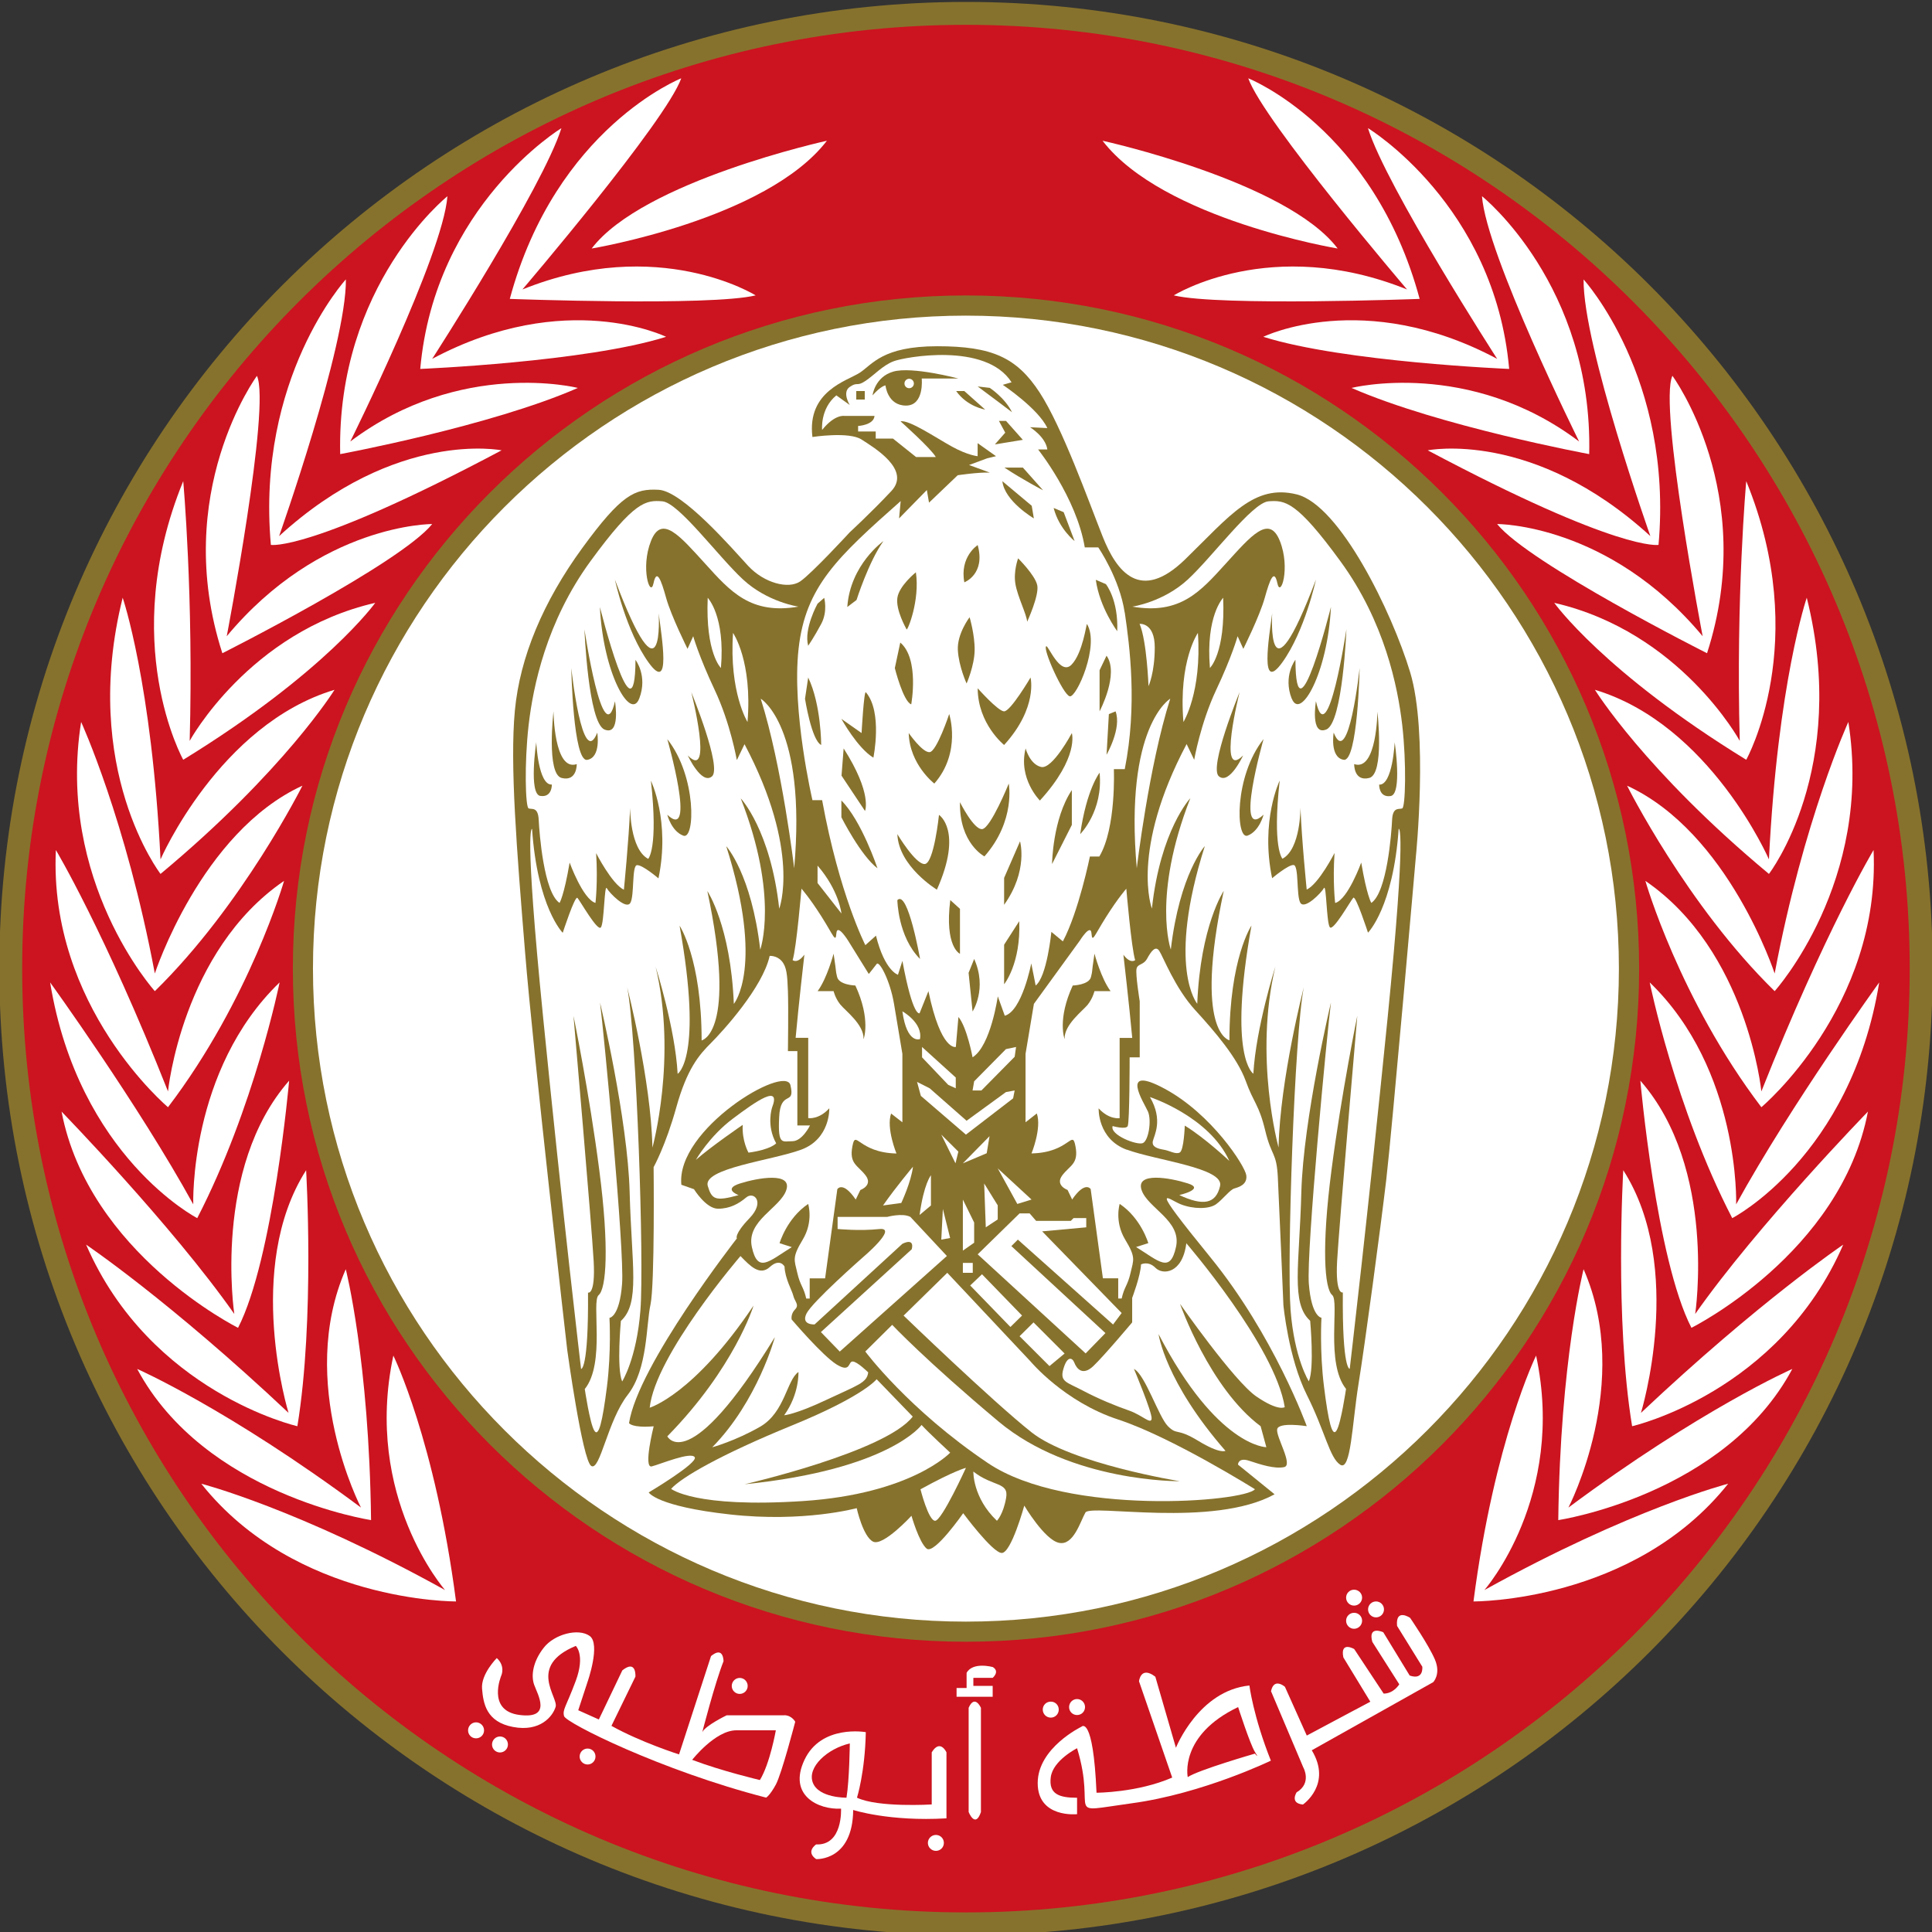 <svg width="100" height="100" viewBox="0 0 100 100" fill="none" xmlns="http://www.w3.org/2000/svg">
<rect x="0" y="0" width="100" height="100" fill="#333333" stroke="none"/>
<g clip-path="url(#clip0_1344_10294)">
<path d="M100.034 50.134C100.034 77.766 77.632 100.168 49.999 100.168C22.367 100.168 -0.035 77.766 -0.035 50.134C-0.035 22.502 22.367 0.1 49.999 0.1C77.632 0.1 100.034 22.502 100.034 50.134Z" fill="#87722D"/>
<path d="M49.997 98.986C23.062 98.986 1.148 77.072 1.148 50.134C1.148 23.196 23.062 1.285 49.997 1.285C76.932 1.285 98.846 23.199 98.846 50.134C98.846 77.069 76.932 98.986 49.997 98.986Z" fill="#CB141F"/>
<path d="M84.842 50.134C84.842 69.378 69.244 84.976 50 84.976C30.756 84.976 15.158 69.378 15.158 50.134C15.158 30.89 30.756 15.292 50 15.292C69.244 15.292 84.842 30.893 84.842 50.134Z" fill="#87722D"/>
<path d="M49.996 83.935C31.361 83.935 16.199 68.773 16.199 50.134C16.199 31.495 31.361 16.337 49.996 16.337C68.632 16.337 83.794 31.498 83.794 50.134C83.794 68.77 68.632 83.935 49.996 83.935Z" fill="white"/>
<path d="M23.604 82.89C23.604 82.89 15.315 82.955 10.418 76.797C10.418 76.797 15.425 78.082 23.037 82.302C23.037 82.302 18.796 77.474 20.36 70.165C20.36 70.165 22.514 74.536 23.604 82.89Z" fill="white"/>
<path d="M19.21 78.68C19.21 78.68 10.595 77.385 7.1 70.856C7.1 70.856 11.832 72.938 18.684 78.031C18.684 78.031 15.323 71.57 17.897 65.694C17.897 65.694 19.107 70.426 19.206 78.68H19.21Z" fill="white"/>
<path d="M15.392 73.821C15.392 73.821 7.787 72.089 4.457 64.423C4.457 64.423 8.763 67.32 14.935 73.13C14.935 73.13 12.618 65.625 15.845 60.57C15.845 60.57 16.302 68.271 15.392 73.821Z" fill="white"/>
<path d="M12.323 68.728C12.323 68.728 4.591 64.88 3.186 57.536C3.186 57.536 8.897 63.409 12.127 68.01C12.127 68.01 10.983 60.471 14.966 55.935C14.966 55.935 14.148 65.168 12.323 68.725V68.728Z" fill="white"/>
<path d="M10.209 63.051C10.209 63.051 4.068 59.883 2.594 50.849C2.594 50.849 7.164 57.172 10.003 62.337C10.003 62.337 9.772 55.385 14.473 50.849C14.473 50.849 13.164 57.323 10.209 63.051Z" fill="white"/>
<path d="M8.696 57.309C8.696 57.309 2.51 52.117 2.892 43.997C2.892 43.997 5.411 48.203 8.696 56.491C8.696 56.491 9.414 49.217 14.703 45.594C14.703 45.594 12.94 51.728 8.696 57.309Z" fill="white"/>
<path d="M8.014 51.302C8.014 51.302 2.894 45.625 4.199 37.368C4.199 37.368 6.519 42.426 8.014 50.388C8.014 50.388 10.395 43.079 15.653 40.667C15.653 40.667 12.55 46.866 8.014 51.302Z" fill="white"/>
<path d="M8.309 45.234C8.309 45.234 4.133 39.814 6.35 30.938C6.35 30.938 7.852 35.313 8.309 44.481C8.309 44.481 11.343 37.498 17.315 35.704C17.315 35.704 14.735 39.883 8.309 45.234Z" fill="white"/>
<path d="M9.484 39.326C9.484 39.326 6.079 33.237 9.484 24.904C9.484 24.904 10.024 30.876 9.818 38.347C9.818 38.347 12.893 32.704 19.422 31.203C19.422 31.203 16.859 34.794 9.484 39.326Z" fill="white"/>
<path d="M13.299 19.454C13.299 19.454 8.832 25.526 11.509 33.811C11.509 33.811 20.705 29.179 22.371 27.124C22.371 27.124 16.598 27.093 11.736 32.931C11.736 32.931 14.021 21.021 13.299 19.454Z" fill="white"/>
<path d="M17.899 14.464C17.899 14.464 13.25 19.557 14.02 28.203C14.02 28.203 16.006 28.595 25.961 23.309C25.961 23.309 20.515 22.2 14.446 27.749C14.446 27.749 17.937 17.89 17.903 14.468L17.899 14.464Z" fill="white"/>
<path d="M23.158 10.158C23.158 10.158 17.413 14.759 17.608 23.505C17.608 23.505 25.375 22.065 29.911 20.079C29.911 20.079 23.842 18.546 18.131 22.852C18.131 22.852 22.928 13.192 23.158 10.162V10.158Z" fill="white"/>
<path d="M29.061 6.632C29.061 6.632 22.505 10.612 21.752 19.096C21.752 19.096 30.333 18.739 34.477 17.433C34.477 17.433 29.288 14.887 22.37 18.574C22.37 18.574 28.116 9.667 29.058 6.632H29.061Z" fill="white"/>
<path d="M35.263 4.052C35.263 4.052 28.775 6.615 26.387 15.471C26.387 15.471 36.734 15.859 39.112 15.289C39.112 15.289 34.084 12.141 27.04 14.983C27.04 14.983 34.48 6.268 35.263 4.048V4.052Z" fill="white"/>
<path d="M42.8 7.285C42.8 7.285 33.271 9.375 30.625 12.863C30.625 12.863 39.666 11.364 42.8 7.285Z" fill="white"/>
<path d="M76.264 82.89C76.264 82.89 84.552 82.955 89.449 76.797C89.449 76.797 84.446 78.082 76.831 82.302C76.831 82.302 81.071 77.474 79.508 70.165C79.508 70.165 77.353 74.536 76.267 82.89H76.264Z" fill="white"/>
<path d="M80.66 78.68C80.66 78.68 89.275 77.385 92.77 70.856C92.77 70.856 88.034 72.938 81.182 78.031C81.182 78.031 84.543 71.57 81.966 65.694C81.966 65.694 80.756 70.426 80.656 78.68H80.66Z" fill="white"/>
<path d="M84.478 73.821C84.478 73.821 92.079 72.089 95.405 64.423C95.405 64.423 91.1 67.32 84.935 73.131C84.935 73.131 87.251 65.625 84.02 60.57C84.02 60.57 83.564 68.272 84.478 73.821Z" fill="white"/>
<path d="M87.547 68.728C87.547 68.728 95.279 64.88 96.684 57.536C96.684 57.536 90.973 63.409 87.743 68.01C87.743 68.01 88.884 60.471 84.904 55.935C84.904 55.935 85.719 65.168 87.547 68.725V68.728Z" fill="white"/>
<path d="M89.66 63.051C89.66 63.051 95.801 59.883 97.268 50.849C97.268 50.849 92.701 57.172 89.863 62.337C89.863 62.337 90.086 55.385 85.389 50.849C85.389 50.849 86.698 57.323 89.66 63.051Z" fill="white"/>
<path d="M91.168 57.309C91.168 57.309 97.353 52.117 96.975 43.997C96.975 43.997 94.456 48.203 91.168 56.491C91.168 56.491 90.449 49.217 85.164 45.594C85.164 45.594 86.927 51.728 91.168 57.309Z" fill="white"/>
<path d="M91.856 51.302C91.856 51.302 96.976 45.625 95.67 37.368C95.67 37.368 93.354 42.426 91.856 50.388C91.856 50.388 89.471 43.079 84.217 40.667C84.217 40.667 87.316 46.866 91.856 51.302Z" fill="white"/>
<path d="M91.56 45.234C91.56 45.234 95.735 39.814 93.518 30.938C93.518 30.938 92.017 35.313 91.56 44.481C91.56 44.481 88.525 37.498 82.553 35.704C82.553 35.704 85.13 39.883 91.56 45.234Z" fill="white"/>
<path d="M90.385 39.326C90.385 39.326 93.791 33.237 90.385 24.904C90.385 24.904 89.846 30.876 90.049 38.347C90.049 38.347 86.977 32.704 80.447 31.203C80.447 31.203 83.007 34.794 90.385 39.326Z" fill="white"/>
<path d="M86.566 19.454C86.566 19.454 91.033 25.526 88.356 33.811C88.356 33.811 79.157 29.179 77.49 27.124C77.49 27.124 83.267 27.093 88.129 32.931C88.129 32.931 85.844 21.021 86.562 19.454H86.566Z" fill="white"/>
<path d="M81.966 14.464C81.966 14.464 86.615 19.557 85.845 28.203C85.845 28.203 83.856 28.595 73.9 23.309C73.9 23.309 79.354 22.199 85.423 27.749C85.423 27.749 81.931 17.89 81.966 14.467V14.464Z" fill="white"/>
<path d="M76.711 10.158C76.711 10.158 82.457 14.759 82.257 23.505C82.257 23.505 74.495 22.065 69.955 20.079C69.955 20.079 76.024 18.546 81.735 22.852C81.735 22.852 76.938 13.192 76.708 10.162L76.711 10.158Z" fill="white"/>
<path d="M70.805 6.632C70.805 6.632 77.365 10.612 78.114 19.096C78.114 19.096 69.53 18.739 65.389 17.433C65.389 17.433 70.578 14.887 77.492 18.574C77.492 18.574 71.749 9.667 70.805 6.632Z" fill="white"/>
<path d="M64.608 4.052C64.608 4.052 71.093 6.615 73.481 15.471C73.481 15.471 63.137 15.859 60.756 15.289C60.756 15.289 65.783 12.141 72.828 14.983C72.828 14.983 65.388 6.268 64.608 4.048V4.052Z" fill="white"/>
<path d="M57.068 7.285C57.068 7.285 66.598 9.375 69.237 12.863C69.237 12.863 60.202 11.364 57.068 7.285Z" fill="white"/>
<path d="M43.965 27.57C43.965 27.57 42.027 29.677 41.419 30.093C40.81 30.509 39.553 30.182 38.724 29.289C37.9 28.395 35.329 25.416 34.089 25.351C32.852 25.285 32.164 25.591 30.14 28.364C28.116 31.141 26.91 34.01 26.649 36.783C26.388 39.557 26.748 43.996 27.175 49.251C27.597 54.505 29.36 69.873 29.36 69.873C29.36 69.873 30.144 75.584 30.601 75.876C31.058 76.172 31.446 73.529 32.494 72.192C33.535 70.856 33.439 68.567 33.669 67.526C33.896 66.481 33.831 60.412 33.831 60.412C33.831 60.412 34.453 59.302 35.006 57.313C35.563 55.319 36.181 54.601 36.803 53.983C37.422 53.364 39.477 51.11 39.838 49.478C39.838 49.478 40.195 49.447 40.456 49.739C40.718 50.034 40.752 50.457 40.783 51.306C40.814 52.155 40.783 54.405 40.783 54.405H41.271V58.254H41.924C41.924 58.254 41.529 59.069 41.01 59.069C40.491 59.069 40.257 59.302 40.329 57.832C40.391 56.364 41.175 57.275 40.913 56.168C40.652 55.058 34.975 58.45 35.267 61.323L35.92 61.553C35.92 61.553 36.542 62.563 37.164 62.563C37.786 62.563 38.24 62.302 38.628 61.976C39.02 61.653 39.611 62.206 38.793 63.055C37.979 63.904 38.14 64.1 38.14 64.1C38.14 64.1 33.017 70.66 32.559 73.66C32.559 73.66 32.69 73.918 33.834 73.825C33.834 73.825 33.281 76.024 33.738 75.9C34.195 75.78 35.759 75.127 35.958 75.423C36.154 75.715 33.577 77.247 33.577 77.247C33.577 77.247 33.965 77.966 37.783 78.388C41.604 78.814 44.343 78.062 44.343 78.062C44.343 78.062 44.666 79.529 45.188 79.794C45.711 80.055 47.178 78.457 47.178 78.457C47.178 78.457 47.57 79.828 47.962 80.155C48.353 80.481 49.855 78.323 49.855 78.323C49.855 78.323 51.353 80.347 51.841 80.381C52.333 80.416 53.017 77.931 53.017 77.931C53.017 77.931 54.061 79.694 54.81 79.856C55.563 80.021 55.92 78.746 56.181 78.289C56.439 77.832 62.776 79.103 65.972 77.344L64.078 75.808C64.078 75.808 64.078 75.416 64.666 75.612C65.254 75.808 65.972 76.038 66.463 75.938C66.955 75.842 66.037 74.371 66.106 73.979C66.171 73.588 67.638 73.818 67.638 73.818C67.638 73.818 65.941 69.117 62.645 65.072C59.35 61.024 60.456 62.072 61.113 62.333C61.766 62.591 62.58 62.591 62.941 62.333C63.302 62.072 63.659 61.581 63.889 61.515C64.116 61.447 64.573 61.319 64.508 60.832C64.439 60.34 62.714 57.667 60.298 56.361C57.883 55.055 59.219 57.079 59.419 57.536C59.614 57.993 59.45 59.034 59.157 59.165C58.862 59.299 57.429 58.742 57.59 58.285C57.59 58.285 58.278 58.481 58.37 58.285C58.47 58.089 58.47 54.728 58.47 54.728H58.992V51.828C58.992 51.828 58.762 50.405 58.828 50.137C58.893 49.869 59.188 49.969 59.381 49.608C59.577 49.251 59.807 48.924 60.003 49.216C60.199 49.508 60.817 51.141 61.862 52.282C62.907 53.423 64.047 54.763 64.474 55.938C64.896 57.11 65.157 57.148 65.487 58.515C65.814 59.883 66.075 59.622 66.14 60.931C66.206 62.237 66.429 67.557 66.429 67.557C66.429 67.557 66.69 70.299 67.638 72.192C68.587 74.082 68.814 75.454 69.371 75.814C69.924 76.172 69.989 73.663 70.316 71.636C70.645 69.615 71.46 63.543 71.752 61.065C72.044 58.584 73.285 44.34 73.285 44.34C73.285 44.34 73.938 37.928 72.989 34.794C72.041 31.663 69.35 26.148 67.123 25.591C64.9 25.038 63.659 26.701 61.343 28.952C59.027 31.203 57.8 29.605 57.075 27.777C56.35 25.948 54.979 22.1 53.803 20.302C52.628 18.509 51.357 17.921 48.515 17.921C45.673 17.921 45.154 18.866 44.501 19.292C43.848 19.715 41.759 20.237 42.051 22.619C42.051 22.619 43.944 22.326 44.594 22.749C45.25 23.175 47.175 24.316 46.13 25.423C45.089 26.533 43.965 27.567 43.965 27.567V27.57Z" fill="#87722D"/>
<path d="M38.134 39.327C38.134 39.327 37.807 37.436 36.99 35.705C36.175 33.976 35.88 32.931 35.88 32.931L35.587 33.584C35.587 33.584 34.739 31.887 34.477 30.942C34.216 29.997 33.99 29.409 33.825 30.192C33.663 30.976 33.137 29.409 33.694 28.003C34.247 26.601 35.196 27.746 36.502 29.179C37.804 30.615 38.852 31.825 41.33 31.399C41.33 31.399 39.728 31.172 38.457 29.993C37.185 28.818 35.127 26.014 34.282 25.948C33.433 25.883 32.849 25.918 30.56 29.052C28.278 32.182 27.591 35.543 27.361 37.533C27.134 39.522 27.196 41.777 27.361 41.842C27.526 41.907 27.849 41.742 27.883 42.43C27.917 43.117 28.144 46.182 28.962 46.735C28.962 46.735 29.192 46.375 29.484 44.646C29.484 44.646 30.168 46.539 30.821 46.735C30.821 46.735 30.952 45.66 30.855 44.158C30.855 44.158 31.67 45.756 32.292 46.052C32.292 46.052 32.55 43.474 32.615 41.808C32.615 41.808 32.601 43.949 33.55 44.454C33.55 44.454 34.082 43.931 33.691 40.409C33.691 40.409 34.701 42.495 34.082 45.464C34.082 45.464 33.258 44.76 32.972 44.78C32.694 44.801 32.845 46.368 32.625 46.735C32.409 47.106 31.539 46.217 31.409 45.976C31.278 45.735 31.278 47.763 31.103 48C30.931 48.237 30.017 46.608 29.887 46.474C29.756 46.347 29.127 48.282 29.127 48.282C29.127 48.282 27.821 46.979 27.539 42.907C27.539 42.907 27.103 42.56 28.117 52.708C29.127 62.859 30.076 70.856 30.076 70.856C30.076 70.856 30.464 70.948 30.436 66.904C30.436 66.904 30.825 67.065 30.728 65.275C30.629 63.481 29.684 52.581 29.684 52.581C29.684 52.581 30.502 56.56 31.02 60.574C31.543 64.588 31.378 66.708 30.986 67.034C30.598 67.361 31.347 70.557 30.268 71.897C30.268 71.897 30.532 73.691 30.763 74.052C30.986 74.412 31.185 73.591 31.416 71.77C31.646 69.942 31.546 68.213 31.546 68.213C31.546 68.213 32.069 68.179 32.199 66.447C32.33 64.718 31.254 53.426 31.058 51.894C31.058 51.894 32.495 57.928 32.591 61.715C32.691 65.498 33.144 67.457 32.137 68.371C32.137 68.371 31.907 70.818 32.203 71.505C32.203 71.505 32.952 70.33 33.148 67.818C33.343 65.309 32.952 53.56 32.464 51.11C32.464 51.11 33.694 55.876 33.77 59.399C33.77 59.399 35.058 54.742 33.935 50.038C33.935 50.038 34.945 53.199 35.075 55.581C35.075 55.581 36.405 54.77 35.175 47.914C35.175 47.914 36.316 49.612 36.316 53.852C36.316 53.852 38.175 53.491 36.612 46.12C36.612 46.12 37.818 47.914 37.983 51.962C37.983 51.962 39.581 50.069 37.591 43.801C37.591 43.801 38.897 45.237 39.35 49.155C39.35 49.155 40.333 46.412 38.34 41.323C38.34 41.323 39.883 42.952 40.333 47.034C40.333 47.034 41.471 44.065 38.536 38.519L38.144 39.333L38.134 39.327ZM27.969 41.199C27.354 41.106 27.756 38.416 27.756 38.416C27.756 38.416 27.859 40.656 28.564 40.608C28.564 40.608 28.581 41.292 27.969 41.196V41.199ZM29.072 40.268C28.271 40.069 28.649 36.815 28.649 36.815C28.649 36.815 28.673 39.949 29.852 39.55C29.852 39.55 29.876 40.467 29.072 40.268ZM30.395 39.33C29.663 39.457 29.57 34.577 29.57 34.577C29.57 34.577 30.134 39.883 30.914 37.924C30.914 37.924 31.124 39.206 30.395 39.33ZM31.288 37.76C30.443 37.406 30.251 32.574 30.251 32.574C30.251 32.574 31.216 39.034 31.831 36.299C31.831 36.299 32.137 38.113 31.288 37.76ZM33.086 36.158C32.632 37.337 31.216 34.839 31.051 31.419C31.051 31.419 32.869 38.68 32.893 34.155C32.893 34.155 33.539 34.983 33.086 36.161V36.158ZM33.574 34.296C32.398 32.67 31.828 30.003 31.828 30.003C34.402 36.818 34.093 31.749 34.093 31.749C34.254 32.997 34.749 35.921 33.574 34.296ZM35.368 43.254C34.749 43.021 34.539 42.172 34.539 42.172C36.072 43.608 34.539 38.258 34.539 38.258C36.072 40.189 35.979 43.491 35.368 43.254ZM36.849 40.189C36.309 40.636 35.601 39.106 35.601 39.106C36.945 40.45 35.783 35.832 35.783 35.832C35.783 35.832 37.392 39.742 36.849 40.189Z" fill="white"/>
<path d="M36.631 30.942C36.631 30.942 37.545 31.88 37.315 34.574C37.315 34.574 36.511 33.811 36.631 30.942Z" fill="white"/>
<path d="M37.942 32.76C37.942 32.76 38.952 34.206 38.691 37.371C38.691 37.371 37.733 35.828 37.942 32.76Z" fill="white"/>
<path d="M39.375 36.165C39.375 36.165 41.756 37.567 41.107 44.941C41.107 44.941 40.485 39.656 39.375 36.165Z" fill="white"/>
<path d="M36.023 60.028C36.023 60.028 36.718 58.808 37.938 57.897C39.154 56.983 40.439 56.093 39.962 57.33C39.962 57.33 39.652 58.241 40.175 59.179C40.175 59.179 39.896 59.505 38.742 59.66C38.742 59.66 38.395 59.059 38.443 58.223C38.443 58.223 36.79 59.354 36.023 60.031V60.028Z" fill="white"/>
<path d="M38.33 65.01C38.33 65.01 33.911 70.144 33.629 72.862C33.629 72.862 35.911 72.189 39.004 67.577C39.004 67.577 38.021 70.797 34.54 74.344C34.54 74.344 35.629 76.519 40.107 69.21C40.107 69.21 39.217 72.519 36.866 74.911C36.866 74.911 38.062 74.584 39.347 73.845C40.629 73.103 40.718 71.43 41.327 71.014C41.327 71.014 41.388 72.144 40.588 73.254C40.588 73.254 41.179 73.213 42.787 72.45C44.395 71.691 44.873 71.581 44.938 71.034C44.938 71.034 44.371 70.471 44.131 70.471C43.89 70.471 44.045 71.079 43.303 70.625C42.567 70.168 40.976 68.296 40.976 68.296C40.976 68.296 40.914 68.014 41.155 67.773C41.388 67.536 41.131 67.361 41.065 67.079C41 66.794 40.629 66.186 40.608 65.557C40.608 65.557 40.375 65.1 39.849 65.577C39.327 66.058 38.828 65.529 38.327 65.014L38.33 65.01Z" fill="white"/>
<path d="M45.377 71.385C45.377 71.385 44.728 72.254 41.003 73.777C37.281 75.299 35.264 76.474 34.738 77.062C34.738 77.062 35.958 78.062 41.57 77.694C47.182 77.323 49.182 75.189 49.182 75.189C49.182 75.189 48.03 74.124 47.7 73.756C47.7 73.756 46.048 76.062 38.542 76.825C38.542 76.825 45.831 75.151 47.243 73.323L45.374 71.388L45.377 71.385Z" fill="white"/>
<path d="M47.643 77.082C47.643 77.082 48.055 78.715 48.402 78.715C48.749 78.715 49.996 75.976 49.996 75.976C49.996 75.976 49.423 76.106 47.643 77.086V77.082Z" fill="white"/>
<path d="M50.381 76.168C50.381 76.168 50.34 77.519 51.601 78.715C51.601 78.715 51.927 78.388 52.075 77.54C52.23 76.691 51.405 76.972 50.381 76.168Z" fill="white"/>
<path d="M44.791 69.959C44.791 69.959 47.031 72.972 51.145 75.735C55.258 78.495 64.433 77.735 64.956 77.082C64.956 77.082 60.653 74.385 57.866 73.471C55.079 72.557 53.34 70.467 53.34 70.467L49.031 65.88L46.77 68.096C46.77 68.096 51.337 72.505 53.385 74.131C55.43 75.756 61.062 76.667 61.062 76.667C61.062 76.667 55.45 76.732 51.684 73.577C47.921 70.423 46.179 68.574 46.179 68.574L44.787 69.955L44.791 69.959Z" fill="white"/>
<path d="M43.468 69.959L42.489 68.948L47.19 64.663C47.19 64.663 47.385 64.052 46.708 64.378L42.162 68.553C42.162 68.553 41.444 68.594 41.746 67.986C42.049 67.378 44.619 65.117 44.619 65.117C44.619 65.117 46.533 63.509 45.513 63.615C44.489 63.725 43.354 63.612 43.354 63.612V62.986H45.925C45.925 62.986 46.705 62.77 47.121 62.986L49.011 65.01L43.464 69.959H43.468Z" fill="white"/>
<path d="M52.773 69.162L53.495 68.447L55.103 70.058L54.32 70.708L52.773 69.162Z" fill="white"/>
<path d="M50.217 66.536L50.828 65.955L52.901 68.093L52.299 68.684L50.217 66.536Z" fill="white"/>
<path d="M50.35 65.368H49.838V65.88H50.35V65.368Z" fill="white"/>
<path d="M47.255 60.388C47.255 60.388 46.375 61.433 45.705 62.395L46.65 62.265C46.65 62.265 47.159 61.189 47.255 60.388Z" fill="white"/>
<path d="M48.185 60.832C48.185 60.832 47.818 61.268 47.598 62.887L48.185 62.395V60.828V60.832Z" fill="white"/>
<path d="M48.803 62.577L48.721 64.162L49.178 64.079L48.803 62.577Z" fill="white"/>
<path d="M49.838 62.089V64.732L50.422 64.323V63.278L49.838 62.089Z" fill="white"/>
<path d="M50.941 61.258L51.024 63.526L51.642 63.117V62.388L50.941 61.258Z" fill="white"/>
<path d="M51.643 60.474L53.392 62.089L52.656 62.316L51.643 60.474Z" fill="white"/>
<path d="M48.721 58.728L49.456 60.213L49.604 59.608L48.721 58.728Z" fill="white"/>
<path d="M49.838 60.213L51.219 58.808L51.072 59.691L49.838 60.213Z" fill="white"/>
<path d="M47.725 54.192V54.728L49.079 56.151L49.47 56.33V55.773L47.725 54.192Z" fill="white"/>
<path d="M50.422 55.969L50.34 56.443H50.797L52.519 54.698L52.591 54.192L52.068 54.302L50.422 55.969Z" fill="white"/>
<path d="M47.467 56L47.663 56.722L49.996 58.728L52.439 56.849L52.518 56.443L52.068 56.526L50.03 58.01L48.12 56.33L47.467 56Z" fill="white"/>
<path d="M50.605 64.924L56.193 70.052L57.217 69L52.348 64.498L52.684 64.162L57.612 68.557L58.056 67.962L53.942 63.735L56.224 63.526V63.048H55.568L55.423 63.193H53.63L53.293 62.804H52.774L50.605 64.924Z" fill="white"/>
<path d="M61.401 64.347C61.401 64.347 66.006 69.687 66.498 72.832C66.498 72.832 66.192 73.076 65.03 72.282C63.872 71.488 61.078 67.488 61.078 67.488C61.078 67.488 62.611 71.859 65.25 73.821L65.546 74.907C65.546 74.907 63.003 74.897 59.968 69.055C59.968 69.055 60.295 71.502 63.429 75.093C63.429 75.093 63.164 75.275 62.02 74.577C60.883 73.887 60.944 74.309 60.453 73.821C59.965 73.33 59.278 71.151 58.694 70.856C58.694 70.856 59.639 73.103 59.608 73.43C59.577 73.756 59.133 73.251 58.432 73.007C57.731 72.763 56.883 72.416 56.051 71.979C55.219 71.536 54.841 71.529 55.041 70.856C55.233 70.182 55.498 70.247 55.611 70.54C55.724 70.835 56.034 71.237 56.59 70.708C57.147 70.179 58.601 68.447 58.601 68.447V67.179C58.601 67.179 59.041 66.021 59.058 65.447C59.058 65.447 59.432 65.244 59.807 65.622C60.181 66.003 61.206 65.931 61.405 64.347H61.401Z" fill="white"/>
<path d="M69.12 46.735C69.773 46.539 70.457 44.646 70.457 44.646C70.749 46.375 70.979 46.735 70.979 46.735C71.793 46.182 72.024 43.117 72.055 42.429C72.089 41.746 72.415 41.907 72.58 41.842C72.742 41.777 72.807 39.526 72.58 37.533C72.35 35.543 71.666 32.182 69.381 29.052C67.096 25.918 66.508 25.887 65.659 25.948C64.814 26.014 62.756 28.818 61.484 29.993C60.213 31.168 58.611 31.399 58.611 31.399C61.092 31.825 62.134 30.615 63.44 29.179C64.745 27.746 65.69 26.601 66.247 28.003C66.804 29.405 66.281 30.976 66.117 30.192C65.951 29.409 65.728 29.997 65.464 30.942C65.202 31.887 64.354 33.584 64.354 33.584L64.058 32.931C64.058 32.931 63.769 33.976 62.952 35.705C62.137 37.436 61.811 39.327 61.811 39.327L61.419 38.512C58.481 44.058 59.622 47.028 59.622 47.028C60.068 42.945 61.611 41.316 61.611 41.316C59.622 46.406 60.601 49.148 60.601 49.148C61.058 45.234 62.361 43.794 62.361 43.794C60.371 50.062 61.969 51.955 61.969 51.955C62.134 47.907 63.34 46.113 63.34 46.113C61.773 53.488 63.635 53.845 63.635 53.845C63.635 49.605 64.776 47.907 64.776 47.907C63.546 54.766 64.873 55.574 64.873 55.574C65.007 53.192 66.013 50.031 66.013 50.031C64.89 54.735 66.178 59.392 66.178 59.392C66.254 55.869 67.484 51.103 67.484 51.103C67 53.553 66.605 65.299 66.8 67.811C66.996 70.323 67.745 71.498 67.745 71.498C68.041 70.814 67.814 68.364 67.814 68.364C66.804 67.45 67.257 65.491 67.357 61.708C67.457 57.921 68.89 51.887 68.89 51.887C68.694 53.419 67.615 64.711 67.745 66.44C67.879 68.172 68.398 68.206 68.398 68.206C68.398 68.206 68.299 69.935 68.529 71.763C68.756 73.588 68.955 74.406 69.178 74.045C69.409 73.684 69.67 71.89 69.67 71.89C68.594 70.553 69.347 67.354 68.951 67.028C68.56 66.701 68.395 64.581 68.917 60.567C69.439 56.553 70.254 52.574 70.254 52.574C70.254 52.574 69.309 63.474 69.209 65.268C69.113 67.062 69.505 66.897 69.505 66.897C69.47 70.942 69.862 70.849 69.862 70.849C69.862 70.849 70.807 62.849 71.821 52.701C72.831 42.553 72.395 42.9 72.395 42.9C72.113 46.972 70.807 48.275 70.807 48.275C70.807 48.275 70.178 46.34 70.048 46.467C69.917 46.598 69.003 48.23 68.831 47.993C68.656 47.756 68.656 45.728 68.525 45.969C68.395 46.21 67.525 47.1 67.305 46.728C67.089 46.357 67.24 44.794 66.955 44.773C66.677 44.753 65.845 45.457 65.845 45.457C65.226 42.488 66.237 40.402 66.237 40.402C65.845 43.924 66.381 44.447 66.381 44.447C67.326 43.942 67.312 41.801 67.312 41.801C67.374 43.467 67.635 46.045 67.635 46.045C68.261 45.749 69.075 44.151 69.075 44.151C68.976 45.653 69.106 46.728 69.106 46.728L69.12 46.735ZM63.092 40.186C62.55 39.739 64.161 35.828 64.161 35.828C64.161 35.828 62.996 40.447 64.343 39.103C64.343 39.103 63.635 40.632 63.096 40.186H63.092ZM65.402 42.168C65.402 42.168 65.192 43.017 64.577 43.251C63.962 43.484 63.869 40.186 65.402 38.254C65.402 38.254 63.869 43.605 65.402 42.168ZM71.381 40.612C72.082 40.66 72.189 38.419 72.189 38.419C72.189 38.419 72.591 41.106 71.979 41.203C71.367 41.295 71.385 40.615 71.385 40.615L71.381 40.612ZM71.292 36.814C71.292 36.814 71.67 40.069 70.869 40.268C70.068 40.467 70.092 39.55 70.092 39.55C71.271 39.948 71.295 36.814 71.295 36.814H71.292ZM66.367 34.292C65.189 35.917 65.683 32.997 65.848 31.746C65.848 31.746 65.539 36.814 68.113 30C68.113 30 67.543 32.663 66.367 34.292ZM66.855 36.155C66.402 34.976 67.051 34.148 67.051 34.148C67.072 38.673 68.89 31.412 68.89 31.412C68.721 34.832 67.309 37.33 66.859 36.151L66.855 36.155ZM68.653 37.756C67.807 38.11 68.113 36.295 68.113 36.295C68.721 39.031 69.69 32.57 69.69 32.57C69.69 32.57 69.501 37.406 68.653 37.756ZM69.031 37.921C69.807 39.876 70.374 34.574 70.374 34.574C70.374 34.574 70.278 39.454 69.546 39.327C68.817 39.203 69.031 37.921 69.031 37.921Z" fill="white"/>
<path d="M63.31 30.942C63.31 30.942 62.399 31.88 62.626 34.574C62.626 34.574 63.434 33.811 63.31 30.942Z" fill="white"/>
<path d="M62.003 32.76C62.003 32.76 60.993 34.206 61.254 37.371C61.254 37.371 62.213 35.828 62.003 32.76Z" fill="white"/>
<path d="M60.571 36.165C60.571 36.165 58.189 37.567 58.839 44.941C58.839 44.941 59.461 39.656 60.571 36.165Z" fill="white"/>
<path d="M59.52 56.783C59.52 56.783 62.585 57.783 63.63 60.089C63.63 60.089 62.389 58.914 61.324 58.261C61.324 58.261 61.282 59.543 61.062 59.656C60.846 59.763 60.54 59.557 60.238 59.509C59.932 59.457 59.605 59.371 59.671 59.065C59.739 58.763 60.217 57.979 59.52 56.783Z" fill="white"/>
<path d="M58.326 59.512C56.8 58.952 56.865 57.368 56.865 57.368C57.412 57.969 57.952 57.876 57.952 57.876V53.722H58.604C58.45 52.024 58.147 49.416 58.147 49.416C58.515 49.914 58.756 49.697 58.756 49.697C58.56 49.089 58.298 46 58.298 46C58.298 46 57.886 46.457 57.254 47.457C56.621 48.457 56.536 48.828 56.494 48.306C56.45 47.783 55.886 48.694 55.886 48.694L53.515 51.959L53.082 54.546V58.089L53.666 57.632C53.927 58.395 53.391 59.701 53.391 59.701C55.378 59.66 55.494 58.416 55.666 59.33C55.842 60.244 55.384 60.309 54.986 60.832C54.591 61.354 55.257 61.591 55.257 61.591L55.494 62.086C56.168 61.1 56.453 61.546 56.453 61.546L57.086 66.165H57.879V67.21H58.058C58.192 66.598 58.367 66.55 58.519 65.876C58.673 65.199 58.804 65.093 58.237 64.158C57.673 63.22 57.955 62.313 57.955 62.313C59.065 63.058 59.436 64.344 59.436 64.344L58.804 64.546C60 65.289 60.567 65.918 60.869 64.546C61.175 63.179 59.388 62.526 59.086 61.588C58.78 60.653 60.542 60.955 61.477 61.251C62.412 61.543 61.041 61.856 61.041 61.856C62.261 62.426 62.934 62.33 63.151 61.388C63.371 60.45 59.845 60.065 58.323 59.505L58.326 59.512ZM56.312 51.99C56.051 52.316 55.072 53.034 55.103 53.783C55.103 53.783 54.711 52.773 55.525 51.01C55.525 51.01 56.374 50.986 56.47 50.563C56.57 50.141 56.47 50.563 56.649 49.361C56.649 49.361 56.993 50.649 57.484 51.302H56.649C56.649 51.302 56.567 51.66 56.309 51.99H56.312Z" fill="white"/>
<path d="M46.707 58.089V54.546L46.274 51.959C46.072 50.753 45.515 49.715 45.377 49.894C45.243 50.076 44.968 50.412 44.968 50.412L43.9 48.691C43.9 48.691 43.336 47.777 43.292 48.302C43.25 48.825 43.161 48.454 42.529 47.454C41.896 46.454 41.484 45.997 41.484 45.997C41.484 45.997 41.223 49.086 41.027 49.694C41.027 49.694 41.267 49.911 41.635 49.412C41.635 49.412 41.333 52.021 41.182 53.718H41.834V57.873C41.834 57.873 42.381 57.966 42.924 57.364C42.924 57.364 42.989 58.949 41.463 59.509C39.938 60.069 36.35 60.471 36.635 61.392C36.845 62.079 37.017 62.196 38.23 61.859C38.23 61.859 37.374 61.546 38.309 61.254C39.243 60.959 41.006 60.656 40.7 61.591C40.398 62.526 38.615 63.179 38.917 64.55C39.219 65.921 39.79 65.292 40.982 64.55L40.35 64.347C40.35 64.347 40.721 63.062 41.831 62.316C41.831 62.316 42.116 63.223 41.549 64.162C40.986 65.096 41.113 65.206 41.267 65.88C41.419 66.553 41.594 66.598 41.731 67.213H41.91V66.168H42.707L43.34 61.55C43.34 61.55 43.621 61.103 44.292 62.089L44.532 61.594C44.532 61.594 45.202 61.357 44.8 60.835C44.401 60.313 43.944 60.247 44.12 59.333C44.292 58.419 44.415 59.66 46.401 59.705C46.401 59.705 45.862 58.399 46.123 57.636L46.711 58.093L46.707 58.089ZM44.697 53.783C44.728 53.031 43.752 52.316 43.491 51.99C43.23 51.663 43.147 51.302 43.147 51.302H42.319C42.807 50.65 43.147 49.361 43.147 49.361C43.329 50.564 43.23 50.138 43.329 50.564C43.426 50.986 44.274 51.01 44.274 51.01C45.089 52.77 44.7 53.783 44.7 53.783H44.697Z" fill="white"/>
<path d="M58.986 32.292C58.986 32.292 59.77 32.206 59.77 33.512C59.77 34.818 59.447 35.515 59.447 35.515C59.447 35.515 59.361 33.185 58.986 32.292Z" fill="white"/>
<path d="M42.316 44.804V45.704L43.553 47.282C43.553 47.282 43.433 46.093 42.316 44.804Z" fill="white"/>
<path d="M47.302 19.849C47.302 19.983 47.196 20.093 47.058 20.093C46.921 20.093 46.815 19.983 46.815 19.849C46.815 19.715 46.924 19.605 47.058 19.605C47.193 19.605 47.302 19.715 47.302 19.849Z" fill="white"/>
<path d="M58.213 31.704C57.952 29.942 56.846 28.333 56.846 28.333H56.148C55.715 25.746 53.732 23.265 53.732 23.265H54.21C54.124 22.612 53.316 22.113 53.316 22.113L54.21 22.158C53.753 21.158 51.904 19.918 51.904 19.918L52.358 19.787C51.031 17.698 46.811 18.481 46.248 18.701C45.681 18.918 45.248 19.419 44.787 19.722C44.334 20.027 44.395 19.742 43.983 20.027C43.571 20.309 43.983 20.962 43.983 20.962L43.289 20.464C42.44 21.162 42.553 22.254 42.553 22.254C43.213 21.43 43.698 21.529 43.698 21.529H45.265C45.224 22.007 44.416 22.048 44.416 22.048V22.333H45.327V22.701H46.22L47.416 23.656H48.437C48.196 23.22 46.612 21.808 46.612 21.808C47.069 21.722 48.437 22.656 49.268 23.113C50.093 23.57 50.602 23.612 50.602 23.612V22.938L51.553 23.612L51.096 23.722L50.158 24.069L51.23 24.46C50.622 24.44 49.571 24.598 49.571 24.598L48.086 26.017L47.973 25.364L46.536 26.832L46.619 25.935C43.354 28.828 41.691 30.354 41.334 33.584C40.973 36.814 42.052 41.416 42.052 41.416H42.553C43.447 46.309 44.791 48.921 44.791 48.921L45.34 48.429C45.794 50.258 46.478 50.454 46.478 50.454L46.708 49.735C47.258 52.704 47.598 52.443 47.598 52.443L48.055 51.302C48.708 54.433 49.474 54.189 49.474 54.189L49.608 52.639C50.048 53.161 50.34 54.725 50.34 54.725C51.285 54.137 51.646 51.57 51.646 51.57L52.007 52.574C52.904 52.33 53.378 49.866 53.378 49.866C53.444 50.175 53.605 51.01 53.605 51.01C54.193 50.553 54.419 48.234 54.419 48.234L55.014 48.725C55.832 47.189 56.413 44.333 56.413 44.333H56.901C57.784 42.849 57.653 39.811 57.653 39.811H58.217C58.87 36.519 58.478 33.464 58.217 31.701L58.213 31.704ZM44.76 20.68H44.32V20.241H44.76V20.68ZM43.663 38.732C45.165 41.083 44.773 41.976 44.773 41.976L43.557 40.148L43.667 38.735L43.663 38.732ZM43.553 37.21L44.595 37.942C44.595 37.942 44.718 35.715 44.818 35.832C45.694 36.852 45.206 39.217 45.206 39.217C44.378 38.715 43.553 37.213 43.553 37.213V37.21ZM41.667 36.168L41.832 35.069C42.505 36.471 42.505 38.56 42.505 38.56C42.004 38.32 41.667 36.168 41.667 36.168ZM42.505 32.295C42.158 32.948 41.832 33.426 41.832 33.426C41.591 32.553 42.316 31.247 42.316 31.247L42.66 30.945C42.66 30.945 42.856 31.643 42.505 32.295ZM43.55 42.302V41.433C44.598 42.478 45.419 44.945 45.419 44.945C44.547 44.282 43.55 42.302 43.55 42.302ZM44.334 31.055L43.856 31.419C44.007 29.22 45.725 28.007 45.725 28.007C44.962 29.076 44.334 31.055 44.334 31.055ZM55.055 26.509L55.622 28.007C55.622 28.007 54.815 27.378 54.536 26.292L55.055 26.509ZM53.99 25.378C53.99 25.378 52.904 24.811 51.99 24.203H52.945L53.99 25.378ZM52.698 28.9C52.698 28.9 53.578 29.77 53.688 30.292C53.797 30.814 53.165 32.182 53.165 32.182C53.145 31.811 52.667 30.88 52.557 30.223C52.447 29.57 52.698 28.897 52.698 28.897V28.9ZM51.883 24.907L53.402 26.179L53.512 26.832C53.512 26.832 51.99 25.938 51.883 24.907ZM51.23 20.076C51.23 20.076 52.011 20.584 52.382 21.337C52.382 21.337 51.371 20.567 50.605 20.003L51.23 20.076ZM46.897 20.993C45.931 20.993 45.832 19.948 45.832 19.948C45.832 19.948 45.605 19.966 45.162 20.464C45.162 20.464 45.275 19.509 46.237 19.234C47.203 18.955 49.602 19.591 49.602 19.591H47.708C47.708 19.591 47.856 20.993 46.894 20.993H46.897ZM49.492 20.241H49.914L50.99 21.199C50.99 21.199 50.069 21.058 49.492 20.241ZM51.495 23.003L52.031 22.395L51.705 21.787H52.072L52.942 22.766L51.492 23.003H51.495ZM51.969 36.818C52.296 36.842 53.34 35.069 53.34 35.069C53.34 35.069 53.736 36.622 51.973 38.56C51.973 38.56 50.612 37.474 50.605 35.625C50.605 35.625 51.643 36.797 51.969 36.821V36.818ZM50.605 28.213C51.024 29.722 49.914 30.141 49.914 30.141C49.663 28.814 50.605 28.213 50.605 28.213ZM50.186 31.948C50.186 31.948 50.461 32.862 50.447 33.663C50.433 34.467 50.031 35.378 50.031 35.378C50.031 35.378 49.622 34.491 49.578 33.643C49.536 32.797 50.186 31.948 50.186 31.948ZM48.12 38.931C48.488 38.89 49.131 36.959 49.131 36.959C49.131 36.959 49.777 38.942 48.361 40.557C48.361 40.557 47.079 39.574 47.035 37.942C47.035 37.942 47.753 38.972 48.12 38.931ZM46.447 30.948C46.533 30.32 47.406 29.622 47.406 29.622C47.622 31.079 46.969 32.667 46.925 32.577C46.88 32.488 46.361 31.577 46.447 30.948ZM46.598 33.258C47.598 34.103 47.165 36.457 47.165 36.457C46.749 36.309 46.316 34.581 46.316 34.581L46.598 33.258ZM46.447 46.591C46.99 46.024 47.622 49.636 47.622 49.636C46.471 48.484 46.447 46.591 46.447 46.591ZM48.492 46.048C48.492 46.048 46.512 44.849 46.447 43.175C46.447 43.175 47.382 44.742 47.863 44.722C48.34 44.698 48.602 42.179 48.602 42.179C48.602 42.179 49.863 42.986 48.492 46.051V46.048ZM49.688 49.368C49.688 49.368 48.88 49.024 49.186 46.588L49.688 47.041V49.364V49.368ZM50.34 52.354L50.134 50.354L50.423 49.636C51.114 51.179 50.34 52.354 50.34 52.354ZM50.952 44.326C50.952 44.326 49.646 43.653 49.688 41.522C49.688 41.522 50.406 42.959 50.839 42.914C51.275 42.869 52.213 40.56 52.213 40.56C52.213 40.56 52.581 42.481 50.952 44.33V44.326ZM51.973 50.942V48.897L52.756 47.68C52.846 49.88 51.973 50.945 51.973 50.945V50.942ZM51.973 46.832V45.44L52.797 43.546C52.797 43.546 53.234 45.069 51.973 46.832ZM55.478 42.698L54.454 44.722C54.454 44.722 54.478 42.392 55.478 40.894V42.698ZM53.825 41.436C53.825 41.436 52.691 40.306 53.086 38.739C53.086 38.739 53.303 39.564 53.89 39.698C54.478 39.828 55.478 37.945 55.478 37.945C55.478 37.945 55.87 39.192 53.825 41.436ZM55.368 36.041C55.021 35.952 53.956 33.577 54.151 33.45C54.255 33.381 54.87 34.993 55.457 34.409C56.041 33.821 56.234 32.261 56.261 32.299C56.935 33.388 55.718 36.127 55.368 36.041ZM55.911 43.175C56.241 40.849 56.914 39.996 56.914 39.996C57.11 41.979 55.911 43.175 55.911 43.175ZM56.914 36.821V34.691L57.275 33.938C57.942 34.883 56.914 36.818 56.914 36.818V36.821ZM57.275 39.065L57.395 36.962L57.742 36.821C58.069 37.691 57.275 39.065 57.275 39.065ZM57.828 32.67C57.828 32.67 56.914 31.443 56.718 30.01L57.241 30.234C57.241 30.234 57.894 31.038 57.828 32.67Z" fill="white"/>
<path d="M46.707 52.347C46.707 52.347 47.772 52.935 47.618 53.783C47.618 53.783 46.944 54.062 46.707 52.347Z" fill="white"/>
<path d="M38.7 87.265C38.7 87.491 38.514 87.677 38.287 87.677C38.061 87.677 37.875 87.491 37.875 87.265C37.875 87.038 38.061 86.849 38.287 86.849C38.514 86.849 38.7 87.034 38.7 87.265Z" fill="white"/>
<path d="M48.855 95.388C48.855 95.618 48.67 95.801 48.443 95.801C48.216 95.801 48.027 95.615 48.027 95.388C48.027 95.162 48.213 94.976 48.443 94.976C48.673 94.976 48.855 95.162 48.855 95.388Z" fill="white"/>
<path d="M54.801 88.488C54.801 88.718 54.619 88.904 54.389 88.904C54.158 88.904 53.973 88.718 53.973 88.488C53.973 88.258 54.155 88.076 54.389 88.076C54.622 88.076 54.801 88.258 54.801 88.488Z" fill="white"/>
<path d="M56.161 88.357C56.161 88.588 55.979 88.77 55.748 88.77C55.518 88.77 55.336 88.588 55.336 88.357C55.336 88.127 55.522 87.942 55.748 87.942C55.975 87.942 56.161 88.127 56.161 88.357Z" fill="white"/>
<path d="M70.502 82.694C70.502 82.921 70.313 83.106 70.086 83.106C69.859 83.106 69.674 82.921 69.674 82.694C69.674 82.467 69.856 82.282 70.086 82.282C70.316 82.282 70.502 82.467 70.502 82.694Z" fill="white"/>
<path d="M70.502 83.89C70.502 84.117 70.313 84.306 70.086 84.306C69.859 84.306 69.674 84.117 69.674 83.89C69.674 83.663 69.856 83.478 70.086 83.478C70.316 83.478 70.502 83.66 70.502 83.89Z" fill="white"/>
<path d="M71.223 83.715C71.451 83.715 71.635 83.53 71.635 83.302C71.635 83.075 71.451 82.89 71.223 82.89C70.995 82.89 70.811 83.075 70.811 83.302C70.811 83.53 70.995 83.715 71.223 83.715Z" fill="white"/>
<path d="M30.823 90.918C30.823 91.144 30.641 91.33 30.414 91.33C30.188 91.33 30.002 91.144 30.002 90.918C30.002 90.691 30.184 90.505 30.414 90.505C30.645 90.505 30.823 90.691 30.823 90.918Z" fill="white"/>
<path d="M26.291 90.296C26.291 90.522 26.106 90.708 25.879 90.708C25.652 90.708 25.467 90.522 25.467 90.296C25.467 90.069 25.649 89.88 25.879 89.88C26.109 89.88 26.291 90.065 26.291 90.296Z" fill="white"/>
<path d="M25.055 89.564C25.055 89.79 24.873 89.976 24.639 89.976C24.405 89.976 24.227 89.79 24.227 89.564C24.227 89.337 24.412 89.148 24.639 89.148C24.866 89.148 25.055 89.333 25.055 89.564Z" fill="white"/>
<path d="M40.59 88.784H37.611C37.611 88.784 36.521 89.309 36.35 89.656C36.35 89.656 37.002 87.117 37.449 85.986C37.449 85.986 37.459 85.175 36.803 85.718L35.147 90.808C35.147 90.808 33.167 90.179 31.648 89.33L32.889 86.784C32.889 86.784 32.954 85.869 32.212 86.457L30.996 89L29.93 88.522L30.408 87.065C30.408 87.065 31.106 85.086 30.518 84.674C29.93 84.258 28.69 84.588 28.147 85.282C27.6 85.979 27.473 86.698 27.645 87.196C27.82 87.694 28.604 88.99 26.886 88.766C25.164 88.543 25.951 86.715 25.951 86.715C25.951 86.715 26.167 86.234 25.714 85.821C25.714 85.821 24.886 86.646 24.951 87.409C25.016 88.172 25.167 89.127 26.559 89.388C27.954 89.653 28.607 88.845 28.759 88.347C28.913 87.845 27.281 86.237 29.803 85.192C29.803 85.192 30.301 85.649 29.803 86.996C29.301 88.347 29.106 88.478 29.195 88.825C29.284 89.172 34.24 91.653 39.655 93.045C39.655 93.045 39.851 92.935 40.157 92.371C40.463 91.804 41.161 89.117 41.161 89.117C41.161 89.117 40.982 88.78 40.593 88.78L40.59 88.784ZM39.329 92.134C39.329 92.134 37.346 91.667 35.827 91.089C35.827 91.089 37.023 89.56 38.112 89.56H40.157C40.157 89.56 39.855 91.285 39.332 92.134H39.329Z" fill="white"/>
<path d="M48.226 90.701V93.398C48.226 93.398 45.446 93.57 44.357 93.048C44.357 93.048 44.772 91.742 44.814 89.656C44.814 89.656 42.508 89.24 41.638 91.093C40.769 92.942 42.377 93.68 43.532 93.615C43.532 93.615 43.638 95.529 42.243 95.467C42.243 95.467 41.68 95.838 42.243 96.227C42.243 96.227 44.137 96.337 44.161 93.684C44.161 93.684 46.03 94.292 48.989 94.117V90.701C48.989 90.701 48.663 89.983 48.226 90.701ZM43.814 93.048C43.814 93.048 42.377 93.072 42.071 92.268C41.766 91.464 42.834 90.505 43.986 90.24C43.986 90.24 43.965 92.134 43.814 93.048Z" fill="white"/>
<path d="M50.137 88.395V93.79C50.137 93.79 50.48 94.663 50.773 93.79V88.395C50.773 88.395 50.453 87.677 50.137 88.395Z" fill="white"/>
<path d="M51.381 86.285C51.381 86.285 50.35 86 50.031 86.588V87.371H49.512V87.825H51.381V87.261H50.381V86.845H51.381C51.381 86.845 51.773 86.519 51.381 86.282V86.285Z" fill="white"/>
<path d="M65.783 87.526L67.46 91.485C67.46 91.485 67.917 92.292 67.113 92.77C67.113 92.77 66.742 93.337 67.44 93.402C67.44 93.402 68.965 92.357 67.897 90.594L74.182 87.069C74.182 87.069 74.594 86.656 74.271 85.897C73.945 85.134 72.986 83.739 72.986 83.739C72.986 83.739 72.223 83.22 72.312 84.158L73.618 86.268C73.618 86.268 73.704 86.983 72.965 86.725L71.598 84.485C71.598 84.485 70.79 84.11 71.031 84.983L72.426 87.179C72.426 87.179 72.144 87.66 71.618 87.66L70.093 85.354C70.093 85.354 69.354 84.921 69.532 85.787L70.927 88.079L67.639 89.832L66.508 87.309C66.508 87.309 65.941 86.808 65.79 87.529L65.783 87.526Z" fill="white"/>
<path d="M64.673 87.241C62.041 87.502 60.866 90.464 60.866 90.464L59.8 86.787C59.037 86.2 58.955 87.024 58.955 87.024L60.673 92.007C58.866 92.791 56.756 92.791 56.756 92.791C56.58 88.722 55.976 89.375 55.976 89.375C55.976 89.375 53.711 90.464 53.711 92.292C53.711 94.121 55.749 93.901 55.749 93.901V93.052C54.811 93.052 54.275 92.859 54.388 91.987C54.498 91.117 55.749 90.488 55.749 90.488C56.811 93.966 54.917 93.839 58.584 93.337C62.251 92.839 65.78 91.131 65.78 91.131C64.866 88.835 64.67 87.244 64.67 87.244L64.673 87.241ZM64.955 90.767C64.955 90.767 62.017 91.615 61.477 91.983C61.477 91.983 61.02 89.822 64.085 88.358C64.085 88.358 64.697 90.265 64.955 90.681C65.216 91.093 64.955 90.767 64.955 90.767Z" fill="white"/>
</g>
<defs>
<clipPath id="clip0_1344_10294">
<rect width="100" height="100" fill="white"/>
</clipPath>
</defs>
</svg>
